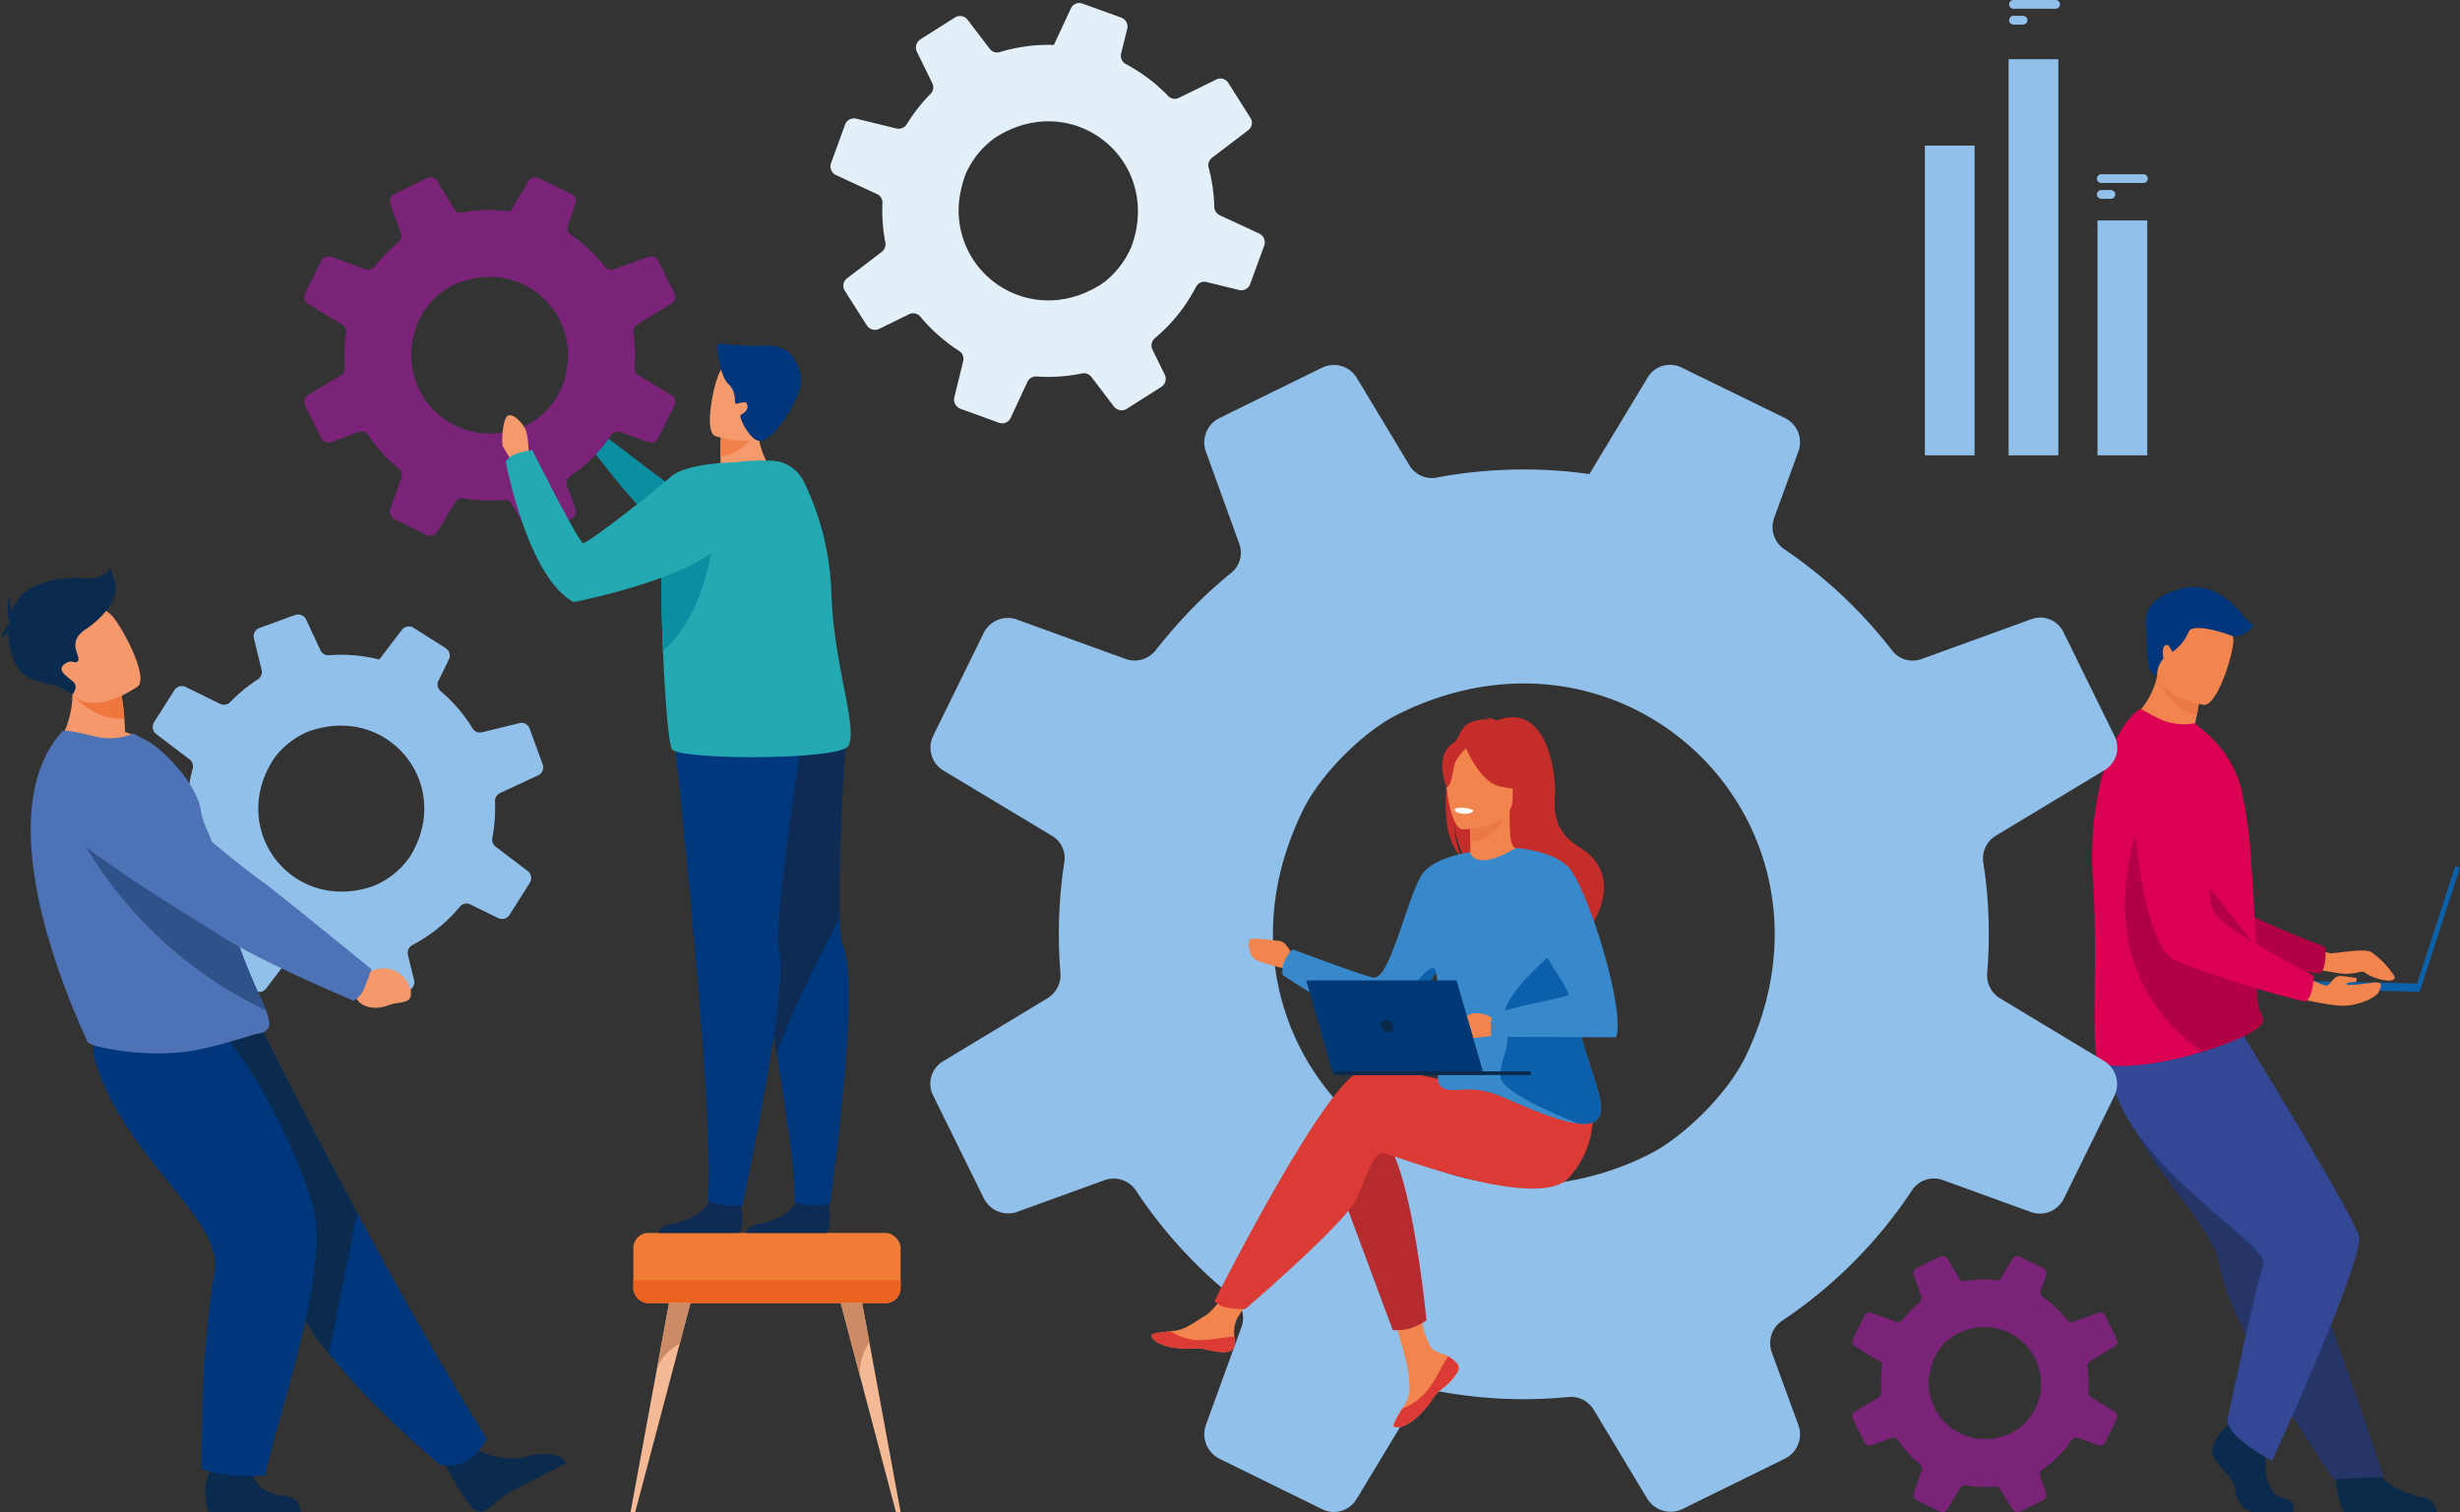 <svg xmlns="http://www.w3.org/2000/svg" width="393.907" height="242.195" viewBox="0 0 393.907 242.195">
  <rect x="0" y="0" width="393.907" height="242.195" fill="#333333" stroke="none"/>
  <g id="Grupo_55003" data-name="Grupo 55003" transform="translate(-205.046 520.665)">
    <g id="Grupo_54987" data-name="Grupo 54987">
      <g id="Grupo_54984" data-name="Grupo 54984">
        <path id="Trazado_103028" data-name="Trazado 103028" d="M263.674-368.094l1.644,1.335s4.5-1.612,5.512,3.731c0,0,.27,2.277-1.173,2.281s-.847-.249-2.89-.189-3.736-1.017-4.035-2.674l-.977-1.405Z" fill="#ef763d"/>
        <path id="Trazado_103029" data-name="Trazado 103029" d="M263.488-365.229a3.359,3.359,0,0,0,1.206-2.382s-15.186-12.433-16.726-13.446a187.311,187.311,0,0,1-17.461-16.649c-2.593-3-5.805-1.835-9.481-.781l-3.026.869c-3.654,1.048-4.6,6.159-1.606,8.643,8.444,6.994,22.492,14.862,25.121,16.515,6.525,4.1,19.3,8.983,19.3,8.983A8.1,8.1,0,0,0,263.488-365.229Z" fill="#002f59"/>
      </g>
      <path id="Trazado_103030" data-name="Trazado 103030" d="M280.819-288.842a11.447,11.447,0,0,0,9.332,1.3s4.553-1.037,5.552,1.234c0,0-6.983,3.547-8.75,4.517a21.134,21.134,0,0,0-3.7,2.778,1.832,1.832,0,0,1-2.652-.205c-.307-.378-.658-.827-1.044-1.349-1.076-1.46-3.585-6.173-3.585-6.173Z" fill="#0a2a4e"/>
      <path id="Trazado_103031" data-name="Trazado 103031" d="M282.982-290.245s-2.244,5.175-7.424,4.223c0,0-10.571-8.729-17.821-17.8a40.253,40.253,0,0,1-5.538-8.655c-4.809-11.132-17.786-27.735-26.037-36.15l20.643-7.468s6.613,13.3,15.41,29.639C268.556-314.681,276.029-301.332,282.982-290.245Z" fill="#00377c"/>
      <g id="Grupo_54985" data-name="Grupo 54985">
        <path id="Trazado_103032" data-name="Trazado 103032" d="M284.185-388.492a24.987,24.987,0,0,0,.12-3.8,1.422,1.422,0,0,1,.818-1.356l6.1-2.829a1.392,1.392,0,0,0,.722-1.738l-2.1-5.786a1.354,1.354,0,0,0-1.6-.852l-6.013,1.475a1.394,1.394,0,0,1-1.52-.63,24.76,24.76,0,0,0-5.106-5.955,1.4,1.4,0,0,1-.346-1.691l1.662-3.383a1.409,1.409,0,0,0-.51-1.811l-5.156-3.268a1.4,1.4,0,0,0-1.859.334l-3.618,4.754a24.814,24.814,0,0,0-3.43-.617,24.8,24.8,0,0,0-4.633-.069,1.377,1.377,0,0,1-1.36-.79l-2.281-4.917a1.426,1.426,0,0,0-1.781-.739l-5.682,2.067a1.444,1.444,0,0,0-.908,1.7l1.233,5.025a1.4,1.4,0,0,1-.594,1.508,24.754,24.754,0,0,0-4.418,3.639,1.418,1.418,0,0,1-1.647.286l-5.489-2.7a1.415,1.415,0,0,0-1.818.513l-3.254,5.134a1.419,1.419,0,0,0,.339,1.888l5.344,4.067a1.394,1.394,0,0,1,.5,1.47,24.809,24.809,0,0,0-.7,3.754q-.111,1.024-.137,2.036a1.452,1.452,0,0,1-.838,1.282l-5.855,2.718a1.381,1.381,0,0,0-.718,1.727l2.079,5.716a1.445,1.445,0,0,0,1.7.91l4.766-1.169a1.41,1.41,0,0,1,1.589.718,24.743,24.743,0,0,0,4.513,6.17,1.426,1.426,0,0,1,.278,1.639l-2.432,4.949a1.449,1.449,0,0,0,.525,1.863L245.789-362a1.4,1.4,0,0,0,1.862-.334l3.549-4.663a1.441,1.441,0,0,1,1.553-.506,24.775,24.775,0,0,0,4.28.849q1.187.129,2.358.143a1.408,1.408,0,0,1,1.26.816l2.315,4.989a1.441,1.441,0,0,0,1.8.747l5.691-2.07a1.418,1.418,0,0,0,.892-1.67l-.984-4.01a1.414,1.414,0,0,1,.716-1.59,24.759,24.759,0,0,0,7.592-6.14,1.4,1.4,0,0,1,1.7-.36l4.44,2.181a1.409,1.409,0,0,0,1.813-.51l3.252-5.131a1.428,1.428,0,0,0-.341-1.9l-5.127-3.9a1.411,1.411,0,0,1-.528-1.389Q284.071-387.454,284.185-388.492ZM264.9-378.778c-12.8,4.578-23.445-8.733-16.086-20.245a13.016,13.016,0,0,1,5.519-4.439c12.822-4.721,23.542,8.526,16.326,20.052A13.173,13.173,0,0,1,264.9-378.778Z" fill="#91c1ea"/>
      </g>
      <path id="Trazado_103033" data-name="Trazado 103033" d="M262.215-326.453l-4.478,22.634a40.253,40.253,0,0,1-5.538-8.655c-4.809-11.132-17.786-27.735-26.037-36.15l20.643-7.468S253.418-342.791,262.215-326.453Z" fill="#0a2a4e"/>
      <path id="Trazado_103034" data-name="Trazado 103034" d="M245.342-285.839s-.225,4.129,4.78,4.68c0,0,3.021.061,3.029,2.689H238.443a11.287,11.287,0,0,1-.525-3.331c-.079-1.743,1.69-6.3,1.69-6.3Z" fill="#0a2a4e"/>
      <path id="Trazado_103035" data-name="Trazado 103035" d="M240.034-356.092s9.2,10.105,15.035,28.311c3.176,9.9-5.822,34.809-7.576,43.462,0,0-6.036.512-10.163-1.083,0,0-.314-17.872,2.1-31.647,1.351-7.709-12.109-16.487-17.99-30.416-4-9.477.866-9.316,6.848-9.543Z" fill="#00377c"/>
      <path id="Trazado_103036" data-name="Trazado 103036" d="M229.418-401.176c-5.116,2.889-15.591.224-15.591.224s4.253-4.863,2.32-12.7l4.018,2.04,4.315,2.192a35.779,35.779,0,0,1,.473,3.867c.05.64.094,1.355.124,2.136A13.4,13.4,0,0,1,229.418-401.176Z" fill="#f5986b"/>
      <path id="Trazado_103037" data-name="Trazado 103037" d="M248.18-356.614c0,.9-1.036,1.329-1.256,1.373-2.064.377-7.826,2.619-13.017,3.133a41.623,41.623,0,0,1-12.887-.872c-.59-.119-1.976-.492-2.075-1.058-.123-.618-17.2-34.806-3.923-49.491.311-.345,2.931.276,5.327.844a9.828,9.828,0,0,0,6.055-.495L228.651-402c2.759,1.537,7.98,7,8.591,11.286.31,2.18,1.557,3.794,1.918,5.712q.2,1.063.41,2.077.408,1.988.84,3.784c.781,3.241,1.6,6.032,2.414,8.443.861,2.56,1.706,4.69,2.46,6.471.979,2.31,1.806,4.035,2.322,5.357A6.6,6.6,0,0,1,248.18-356.614Z" fill="#4d72b6"/>
      <path id="Trazado_103038" data-name="Trazado 103038" d="M247.606-358.867a67.083,67.083,0,0,1-32.448-33.158s19.582,7.223,24.412,9.1q.408,1.988.84,3.784c.781,3.241,1.6,6.032,2.414,8.443.861,2.56,1.706,4.69,2.46,6.471C246.263-361.914,247.09-360.189,247.606-358.867Z" fill="#2e5289"/>
      <g id="Grupo_54986" data-name="Grupo 54986">
        <path id="Trazado_103039" data-name="Trazado 103039" d="M261.707-365.447l2.083.764a4.454,4.454,0,0,1,6.767,1.847s.939,2.1-.547,2.55-.946.027-3.036.723-4.149.194-4.938-1.3L260.62-361.9Z" fill="#f5986b"/>
        <path id="Trazado_103040" data-name="Trazado 103040" d="M263.421-362.5c.77-2.009,1.122-2.919,1.122-2.919s-15.737-12.827-17.341-13.927c-1.092-.75-11.97-8.881-17.274-15.218a11.1,11.1,0,0,0-10.79-3.739l-3.3.693a4.913,4.913,0,0,0-2.191,8.538c8.715,7.471,23.414,16.136,26.155,17.939,6.8,4.474,21.852,10.744,21.852,10.744A3.872,3.872,0,0,0,263.421-362.5Z" fill="#4d72b6"/>
      </g>
      <path id="Trazado_103041" data-name="Trazado 103041" d="M224.953-405.548c-5.031.283-8.3-3.871-8.3-3.871a40.142,40.142,0,0,0,3.516-2.188l4.315,2.192A35.779,35.779,0,0,1,224.953-405.548Z" fill="#ef763d"/>
      <path id="Trazado_103042" data-name="Trazado 103042" d="M227.1-410.714s-7.624,5.472-10.958.671-6.563-7.326-1.836-11.022,6.954-2.529,8.457-1.2S228.994-412.26,227.1-410.714Z" fill="#f5986b"/>
      <path id="Trazado_103043" data-name="Trazado 103043" d="M223.565-426.6a12.261,12.261,0,0,0-.888-3.143s-.479,1.982-4.1,1.708-9.362.357-11.275,4.484a8.659,8.659,0,0,0-.327.809,9.575,9.575,0,0,1-.43-2.286,7.052,7.052,0,0,0,0,4h0c-.011.064-.019.129-.029.194a8.068,8.068,0,0,0-1.47,2.777,2.512,2.512,0,0,1,1.353-1.2c-.016,3.211,1.287,6.351,3.573,7.286,3.343,1.366,3.316.324,6.677,2.554,0,0,.9-1.119.287-1.871s-2.938-1.845-1.64-2.939,1.777.137,2.255-.614-1.913-2.939,1.162-4.989S223.838-424.752,223.565-426.6Z" fill="#0a2a4e"/>
    </g>
    <g id="Grupo_54989" data-name="Grupo 54989">
      <path id="Trazado_103044" data-name="Trazado 103044" d="M578.961-285.2s.411,6.624,1.692,6.719c.171.013,6.5.013,6.5.013h8.089a2.666,2.666,0,0,0-2.424-2.4c-2.362-.412-6.315-2.072-7.745-5.193C583.567-289.352,578.961-285.2,578.961-285.2Z" fill="#0b2949"/>
      <path id="Trazado_103045" data-name="Trazado 103045" d="M546.96-339.645a55.529,55.529,0,0,0,3.863,6.163c4.25,5.983,8.876,10.916,9.682,15.579a23.058,23.058,0,0,0,.747,2.985c.337,1.068.753,2.191,1.233,3.352a106.518,106.518,0,0,0,7.193,13.713c4.655,7.692,9.032,14.111,9.032,14.111l8.027-.382c-.321-.9-3.822-11.518-8.506-24.5-1.9-5.269-3.924-10.873-5.875-16.278q-.39-1.083-.777-2.153c-.6-1.654-1.184-3.282-1.757-4.867-4.4-12.188-7.9-21.892-7.9-21.892s-17.577-7.426-19.4-2.614C541.014-352.458,542.24-348.571,546.96-339.645Z" fill="#263568"/>
      <path id="Trazado_103046" data-name="Trazado 103046" d="M561.726-292.381s-2.94,2.725-2.367,4.661,3.227,3.226,3.586,5.593,1.792,3.657,3.083,3.657h6.154s.95-1.665-1.345-2.167-3.16-3.283-3.016-5.864a46.216,46.216,0,0,0-.216-6.024l-4.876-1.147Z" fill="#0a2a4e"/>
      <path id="Trazado_103047" data-name="Trazado 103047" d="M564.325-354.725s18.5,30,18.5,32.388c0,5.28-13.975,35.678-13.975,35.678s-7.418-3.919-7.121-6.67c0,0,4.451-21.339,5.745-24.769s-23.376-16.353-24.669-31.966Z" fill="#334794"/>
      <path id="Trazado_103048" data-name="Trazado 103048" d="M573.393-370.153s3.814,2.169,4.882,2.169,5.26-.81,6.428-.213a13.677,13.677,0,0,1,3.68,3.783c.714,1.411-2.873.788-4.567-.414a1.069,1.069,0,0,0-.847-.174,8.392,8.392,0,0,1-3.583.2,63.774,63.774,0,0,0-7.422-.925Z" fill="#f2844d"/>
      <path id="Trazado_103049" data-name="Trazado 103049" d="M544.372-399.694s3.954,28.1,10.5,30.621c3.231,1.242,17.509,4.058,21.732,4.341,0,0,1.035-.839.783-4.256,0,0-14.959-5.492-17.084-8.479-3.163-4.445,1.963-18.159-2.006-22.334S547.646-405.77,544.372-399.694Z" fill="#b30044"/>
      <path id="Trazado_103050" data-name="Trazado 103050" d="M559.831-401.465c-5.286,1.367-14.048-3.53-14.048-3.53a12.973,12.973,0,0,0,4.663-7.31c.064-.254.121-.513.173-.779l2.715-.576,4.037,3.617a34.763,34.763,0,0,1-.6,4.084c-.088.45-.188.933-.3,1.448A12.446,12.446,0,0,1,559.831-401.465Z" fill="#f2844d"/>
      <path id="Trazado_103051" data-name="Trazado 103051" d="M540.186-379.556c.757,10.183-.238,25.669.621,28.351.741,2.314,9.186.939,12.557.166,1.248-.286,2.759-.694,4.32-1.177,4.354-1.348,9.1-3.274,9.607-4.7a1.077,1.077,0,0,0,.047-.164,1.3,1.3,0,0,0-.009-.6,10.163,10.163,0,0,1-.9-3.32c-.086-2.014-.074-4.385-.149-6.936,0-.287-.008-.6-.039-.886l0-.1,0-.163c-.074-2.844-.222-5.834-.4-8.8-.109-1.862-.236-3.706-.382-5.473a73.233,73.233,0,0,0-1.569-11.182,17.949,17.949,0,0,0-5.769-8.9l-1.606-1.378a9.29,9.29,0,0,1-5.83-.777c-2.075-.985-2.792-1.691-3.153-1.425C542.739-403.334,539.293-392,540.186-379.556Z" fill="#dc0052"/>
      <path id="Trazado_103052" data-name="Trazado 103052" d="M557.684-352.216c4.354-1.348,9.1-3.274,9.607-4.7a1.077,1.077,0,0,0,.047-.164c0-.2-.005-.4-.009-.6a10.163,10.163,0,0,1-.9-3.32c-.086-2.014-.074-4.385-.149-6.936,0-.287-.008-.6-.039-.886l0-.1,0-.163-17.6-22.425S536.8-366.878,557.684-352.216Z" fill="#b30044"/>
      <path id="Trazado_103053" data-name="Trazado 103053" d="M557.371-410.043a34.763,34.763,0,0,1-.6,4.084,10.71,10.71,0,0,1-6.328-6.346c.064-.254.121-.513.173-.779l2.715-.576Z" fill="#e97946"/>
      <path id="Trazado_103054" data-name="Trazado 103054" d="M557.9-407.766s-8.6-1.435-7.621-6.776.523-9.121,6.054-8.431,6.221,2.922,6.329,4.784S560.163-407.531,557.9-407.766Z" fill="#f2844d"/>
      <g id="Grupo_54988" data-name="Grupo 54988">
        <rect id="Rectángulo_5338" data-name="Rectángulo 5338" width="0.797" height="20.874" transform="matrix(-0.951, -0.309, 0.309, -0.951, 592.499, -361.828)" fill="#0b60ab"/>
        <rect id="Rectángulo_5339" data-name="Rectángulo 5339" width="21.905" height="1.311" transform="matrix(-1, -0.021, 0.021, -1, 592.501, -361.828)" fill="#0b60ab"/>
      </g>
      <path id="Trazado_103055" data-name="Trazado 103055" d="M571.04-361.249s7.036,1.855,9.675,1.66,4.833-1.45,5.165-2.105,1.03-1.817-.767-1.6-4.249.6-4.325.252,1.465-.313,1.465-.313.465-.677-.121-.7-2.3-.489-2.932-.171-1.222,1.49-1.686,1.441-5.888-2.443-5.888-2.443Z" fill="#f2844d"/>
      <path id="Trazado_103056" data-name="Trazado 103056" d="M546.117-398.54s.832,28.368,7.062,31.592c3.074,1.59,16.955,5.963,21.121,6.71,0,0,1.121-.721,1.248-4.144,0,0-14.263-7.108-16.046-10.31-2.654-4.767,3.953-17.832.469-22.419S550.041-404.218,546.117-398.54Z" fill="#dc0052"/>
      <path id="Trazado_103057" data-name="Trazado 103057" d="M550.446-412.3a4.071,4.071,0,0,1,1.032-2.882s-.394-1.837.333-2.14.878,1.242,1.211,1a7.425,7.425,0,0,0,2.453-3.088c.636-1.7,6.456.358,7.134.663s2.859-.815,3.283-1.723a12.738,12.738,0,0,1-1.757-1.7c-.545-.727-4.36-5.632-9.689-4.239s-6.057,3.936-5.754,6.116S548.264-413.037,550.446-412.3Z" fill="#00377c"/>
    </g>
    <g id="Grupo_54990" data-name="Grupo 54990">
      <path id="Trazado_103058" data-name="Trazado 103058" d="M541.935-350.748l-16.656-10.036a4.311,4.311,0,0,1-2.037-4.01q.255-3.087.255-6.238a72.369,72.369,0,0,0-.87-11.436,4.251,4.251,0,0,1,2.016-4.35l17.4-10.5a4.174,4.174,0,0,0,1.591-5.452l-8.19-16.677a4.128,4.128,0,0,0-5.092-2.058l-17.589,6.386a4.145,4.145,0,0,1-4.774-1.4,75.121,75.121,0,0,0-17.271-16.21,4.28,4.28,0,0,1-1.592-4.965l3.9-10.694a4.322,4.322,0,0,0-2.122-5.3l-16.571-8.1a3.783,3.783,0,0,0-1.04-.361,4.147,4.147,0,0,0-4.413,1.952l-7.511,12.434-1.824,3.034a74.335,74.335,0,0,0-10.482-.743,75.487,75.487,0,0,0-13.961,1.294,4.144,4.144,0,0,1-4.35-1.93l-8.444-14.025a4.3,4.3,0,0,0-5.58-1.634l-12.752,6.259-3.649,1.8a4.35,4.35,0,0,0-2.185,5.389l5.325,14.7a4.14,4.14,0,0,1-1.273,4.71,74.539,74.539,0,0,0-11.224,11.33,12.95,12.95,0,0,0-.849,1.04,2.287,2.287,0,0,1-.3.339,4.24,4.24,0,0,1-4.583,1.061l-17.377-6.3a3.158,3.158,0,0,0-.594-.169,4.313,4.313,0,0,0-4.689,2.291l-8.105,16.507a4.29,4.29,0,0,0,1.634,5.559L373.49-386.8a4.147,4.147,0,0,1,1.973,4.264,75.8,75.8,0,0,0-.87,11.5q0,3.119.255,6.174a4.37,4.37,0,0,1-2.1,4.1l-16.719,10.1a4.172,4.172,0,0,0-1.592,5.41l8.127,16.486a4.36,4.36,0,0,0,5.41,2.186l13.919-5.05A4.282,4.282,0,0,1,386.92-330a74.953,74.953,0,0,0,15.553,17.08,4.256,4.256,0,0,1,1.358,4.816l-5.686,15.658a4.4,4.4,0,0,0,2.185,5.432l16.444,8.084a4.207,4.207,0,0,0,5.473-1.613l.446-.721,8.72-14.449a4.3,4.3,0,0,1,4.477-2.016h.021a74.523,74.523,0,0,0,13.155,1.167c2.4,0,4.753-.127,7.108-.339a4.22,4.22,0,0,1,4.053,2.015l8.571,14.237a4.366,4.366,0,0,0,5.665,1.676l16.423-8.083a4.71,4.71,0,0,0,1.209-.892,4.349,4.349,0,0,0,.934-4.413l-4.286-11.733a4.345,4.345,0,0,1,.742-4.2,4.63,4.63,0,0,1,.892-.806,74.665,74.665,0,0,0,20.835-20.921,4.2,4.2,0,0,1,4.244-1.824,4.227,4.227,0,0,1,.7.191l14.068,5.113a4.274,4.274,0,0,0,5.283-2.122l.191-.382,7.914-16.082A4.352,4.352,0,0,0,541.935-350.748ZM410.45-382.468a49.984,49.984,0,0,1,3.353-8.678c2.758-5.538,9.569-12.391,15.128-15.128.594-.3,1.188-.573,1.782-.849,36.367-16.337,71.439,19.372,53.807,55.76-2.312,4.752-7.426,10.332-12.412,13.791a26.492,26.492,0,0,1-3.394,1.994,46.179,46.179,0,0,1-15.044,4.456C425.621-328,402.536-353.782,410.45-382.468Z" fill="#91c1ea"/>
    </g>
    <g id="Grupo_54991" data-name="Grupo 54991">
      <path id="Trazado_103059" data-name="Trazado 103059" d="M543.595-294.6l-3.717-2.24a.962.962,0,0,1-.455-.895q.057-.689.057-1.392a16.094,16.094,0,0,0-.194-2.552.947.947,0,0,1,.45-.971l3.883-2.344a.932.932,0,0,0,.355-1.217l-1.828-3.722a.92.92,0,0,0-1.137-.459l-3.925,1.425a.923.923,0,0,1-1.065-.313,16.783,16.783,0,0,0-3.855-3.617.955.955,0,0,1-.355-1.108l.871-2.387a.965.965,0,0,0-.473-1.184l-3.7-1.809a.82.82,0,0,0-.232-.08.926.926,0,0,0-.985.435l-1.676,2.775-.407.678a16.574,16.574,0,0,0-2.339-.166,16.782,16.782,0,0,0-3.116.289.925.925,0,0,1-.971-.431l-1.885-3.13a.958.958,0,0,0-1.245-.365l-2.846,1.4-.814.4a.97.97,0,0,0-.488,1.2l1.188,3.282a.923.923,0,0,1-.284,1.051,16.681,16.681,0,0,0-2.505,2.529,2.772,2.772,0,0,0-.189.232.53.53,0,0,1-.066.075.945.945,0,0,1-1.023.237l-3.878-1.406a.736.736,0,0,0-.133-.038.962.962,0,0,0-1.046.511l-1.809,3.684a.957.957,0,0,0,.364,1.241L506-302.641a.925.925,0,0,1,.441.952,16.89,16.89,0,0,0-.194,2.566c0,.464.018.923.057,1.378a.978.978,0,0,1-.469.914l-3.732,2.254a.931.931,0,0,0-.355,1.207l1.814,3.68a.972.972,0,0,0,1.207.487l3.107-1.127a.956.956,0,0,1,1.122.365,16.745,16.745,0,0,0,3.471,3.812.95.95,0,0,1,.3,1.075l-1.269,3.494a.983.983,0,0,0,.488,1.213l3.67,1.8a.938.938,0,0,0,1.221-.36l.1-.161,1.946-3.225a.961.961,0,0,1,1-.45h.005a16.588,16.588,0,0,0,2.936.261c.535,0,1.06-.029,1.586-.076a.94.94,0,0,1,.9.45l1.913,3.177a.975.975,0,0,0,1.265.374l3.665-1.8a1.05,1.05,0,0,0,.27-.2.968.968,0,0,0,.208-.984l-.956-2.619a.969.969,0,0,1,.165-.938,1.109,1.109,0,0,1,.2-.18,16.645,16.645,0,0,0,4.65-4.669.941.941,0,0,1,.948-.407,1.042,1.042,0,0,1,.156.043l3.139,1.141a.953.953,0,0,0,1.179-.474l.043-.085,1.766-3.589A.971.971,0,0,0,543.595-294.6Zm-29.345-7.079a11.144,11.144,0,0,1,.749-1.937,8.749,8.749,0,0,1,3.376-3.376c.133-.067.265-.128.4-.19a9.077,9.077,0,0,1,12.008,12.445,9.078,9.078,0,0,1-2.77,3.077,5.882,5.882,0,0,1-.757.446,10.307,10.307,0,0,1-3.358.994A8.99,8.99,0,0,1,514.25-301.675Z" fill="#7a2379"/>
    </g>
    <g id="Grupo_54992" data-name="Grupo 54992">
      <path id="Trazado_103060" data-name="Trazado 103060" d="M406.664-483.265l-6.3-2.922a1.54,1.54,0,0,1-.878-1.345q-.029-1.105-.149-2.224a25.8,25.8,0,0,0-.749-4.026,1.516,1.516,0,0,1,.548-1.621l5.772-4.4a1.489,1.489,0,0,0,.354-2l-3.549-5.605a1.472,1.472,0,0,0-1.886-.534l-6,2.943a1.479,1.479,0,0,1-1.748-.313,26.806,26.806,0,0,0-6.755-5.089,1.53,1.53,0,0,1-.756-1.7l.975-3.946a1.543,1.543,0,0,0-.958-1.8l-6.193-2.24a1.373,1.373,0,0,0-.383-.088,1.482,1.482,0,0,0-1.492.863l-2.187,4.7-.531,1.148a26.545,26.545,0,0,0-3.749.139,26.977,26.977,0,0,0-4.906,1,1.48,1.48,0,0,1-1.618-.518l-3.537-4.653a1.534,1.534,0,0,0-2.044-.365l-4.285,2.712-1.226.781a1.553,1.553,0,0,0-.569,2l2.457,5.014a1.478,1.478,0,0,1-.271,1.721,26.614,26.614,0,0,0-3.548,4.454,4.581,4.581,0,0,0-.261.4.824.824,0,0,1-.093.132,1.514,1.514,0,0,1-1.586.553l-6.41-1.568a1.048,1.048,0,0,0-.218-.037,1.539,1.539,0,0,0-1.576.994l-2.242,6.171a1.533,1.533,0,0,0,.794,1.91l6.571,3.044a1.48,1.48,0,0,1,.864,1.438,27.161,27.161,0,0,0,.134,4.116q.12,1.107.328,2.181a1.561,1.561,0,0,1-.588,1.535l-5.546,4.228a1.49,1.49,0,0,0-.357,1.982l3.52,5.539a1.556,1.556,0,0,0,2,.567l4.746-2.328a1.529,1.529,0,0,1,1.848.387,26.761,26.761,0,0,0,6.178,5.464,1.52,1.52,0,0,1,.667,1.657l-1.416,5.777a1.573,1.573,0,0,0,.985,1.844L365-452.955a1.5,1.5,0,0,0,1.881-.783l.13-.274,2.539-5.464a1.537,1.537,0,0,1,1.512-.888h.008a26.524,26.524,0,0,0,4.714-.092c.851-.092,1.682-.228,2.51-.394a1.506,1.506,0,0,1,1.516.56l3.59,4.723a1.559,1.559,0,0,0,2.076.377l5.518-3.5a1.68,1.68,0,0,0,.4-.363,1.553,1.553,0,0,0,.162-1.6l-1.973-4a1.548,1.548,0,0,1,.1-1.52,1.589,1.589,0,0,1,.285-.32,26.658,26.658,0,0,0,6.59-8.228,1.5,1.5,0,0,1,1.437-.811,1.538,1.538,0,0,1,.255.041l5.19,1.274a1.526,1.526,0,0,0,1.794-.957l.053-.143,2.19-6.013A1.553,1.553,0,0,0,406.664-483.265Zm-47.892-6.2a17.846,17.846,0,0,1,.856-3.209,14.015,14.015,0,0,1,4.788-5.952c.2-.128.4-.249.6-.37,12.279-7.2,26.1,4.127,21.245,17.722a14.541,14.541,0,0,1-3.876,5.373,9.436,9.436,0,0,1-1.128.838,16.49,16.49,0,0,1-5.168,2.161A14.382,14.382,0,0,1,358.772-489.465Z" fill="#e3f0f9"/>
    </g>
    <g id="Grupo_54996" data-name="Grupo 54996">
      <g id="Grupo_54993" data-name="Grupo 54993">
        <path id="Trazado_103061" data-name="Trazado 103061" d="M438.3-302.35a1.221,1.221,0,0,1,.217,1.3l0,.006a8.109,8.109,0,0,1-2.561,2.809c-.154.124-.291.237-.41.342-.032.028-.063.055-.093.083l-.071.064c-1.125,1.038-.7,1.275-2.724,3.38-2.3,2.4-3.892,2.442-4.344,2.224-.382-.187.394-1.459,1.254-2.889.042-.069.083-.138.126-.208.114-.19.228-.383.342-.574,1.008-1.721.749-2.529.51-5.09-.194-2.081-3.238-11.627-3.238-11.627l4.418-.761s1.331,7.6,2.8,8.772c.784.624,1.662.632,2.415,1.094.053.032.106.065.157.1A5.818,5.818,0,0,1,438.3-302.35Z" fill="#f2844d"/>
        <path id="Trazado_103062" data-name="Trazado 103062" d="M438.3-302.35a1.221,1.221,0,0,1,.217,1.3l0,.006a9.383,9.383,0,0,1-2.565,2.8q-.228.189-.406.351c-.032.028-.063.055-.093.083l-.071.064c-1.125,1.038-.7,1.275-2.724,3.38-2.3,2.4-3.892,2.442-4.344,2.224-.382-.187.394-1.459,1.254-2.889a9.817,9.817,0,0,0,4.11-3.028c1.388-1.771,2.314-4.047,3.259-5.366.053.032.106.065.157.1A5.818,5.818,0,0,1,438.3-302.35Z" fill="#db3b34"/>
        <path id="Trazado_103063" data-name="Trazado 103063" d="M402.677-305.109c-.273,1.363-2.217,1.136-4.389.605s-1.656.1-4.746-.242-4.028-1.495-4.122-1.954c-.084-.408,1.443-.552,3.081-.74l.62-.075c1.85-.232,3.2-1.425,4.884-2.4,1.591-.929,3.966-4.711,3.966-4.711l4.239.336s-2.224,3.378-3.085,4.847a5.123,5.123,0,0,0-.416,2.889A5.463,5.463,0,0,1,402.677-305.109Z" fill="#f2844d"/>
        <path id="Trazado_103064" data-name="Trazado 103064" d="M398.288-304.5c-2.172-.531-1.656.1-4.746-.242s-4.028-1.495-4.122-1.954c-.084-.408,1.443-.552,3.081-.74l.015.031a8.72,8.72,0,0,0,4.427,1.376c2.1.051,4.318-.55,5.766-.526a5.463,5.463,0,0,1-.032,1.45C402.4-303.746,400.46-303.973,398.288-304.5Z" fill="#db3b34"/>
        <path id="Trazado_103065" data-name="Trazado 103065" d="M412.108-367.369s-1.009-2.475-2.12-2.576-4.646-.656-4.9-.151a3.493,3.493,0,0,0,.757,2.979c.757.657,5.453,1.717,5.453,1.717Z" fill="#f2844d"/>
        <path id="Trazado_103066" data-name="Trazado 103066" d="M418.921-332.214l9.136,24.585a8.374,8.374,0,0,0,2.749-.251,11.852,11.852,0,0,0,2.657-1.294s-2.266-23.607-6.421-28.517S418.921-332.214,418.921-332.214Z" fill="#b62b2d"/>
        <path id="Trazado_103067" data-name="Trazado 103067" d="M455.055-342.161s-26.25-8.876-32.1-6.987-23.433,36.861-23.433,36.861a3.4,3.4,0,0,0,1.48.934,13.988,13.988,0,0,0,3.445.353s15.864-13.6,17.753-17.563,2.644-7.743,4.532-7.366,24.362,9.254,29.461,3.967a14.722,14.722,0,0,0,3.766-12.159Z" fill="#db3b34"/>
        <path id="Trazado_103068" data-name="Trazado 103068" d="M439.014-383.453A14.913,14.913,0,0,1,437.9-388.6a15.775,15.775,0,0,0,1.837,5.685c5.459,3.584,15.923,15.552,15.716,17.82,0,0,3.686-6.251,3.749-6.288,0,0,6.8-8.646-1.259-13.6-4.1-2.517-4.074-5.747-3.9-8.553s-1.117-14.887-9.321-11.725a5.356,5.356,0,0,0-1.906-.5,1.609,1.609,0,0,1,.726.345,6.365,6.365,0,0,0-3.445.659C437.082-403.042,434.391-387.708,439.014-383.453Z" fill="#c52d2a"/>
        <path id="Trazado_103069" data-name="Trazado 103069" d="M440.056-382.733c-.027.012,2.636,1.395,4.639.847,1.885-.514,3.116-2.957,3.09-2.963-.8-.158-1.028-1.255-1.011-5.967l-.361.071-6.066,1.2s.138,1.909.142,3.707C440.493-384.327,440.4-382.895,440.056-382.733Z" fill="#f2844d"/>
        <path id="Trazado_103070" data-name="Trazado 103070" d="M440.347-389.544s.138,1.909.142,3.707c3.395-.1,5.189-3.192,5.924-4.908Z" fill="#e97946"/>
        <path id="Trazado_103071" data-name="Trazado 103071" d="M447.039-391.406a17.828,17.828,0,0,0,2.206-5.214c.3-1.715-.569-8.075-6.96-7.16a8.7,8.7,0,0,0-3.6,1.362c-1.388.937-3.39,2.961-1.151,8.51l.581,1.875Z" fill="#c52d2a"/>
        <path id="Trazado_103072" data-name="Trazado 103072" d="M439.214-387.841s8.031.132,8.036-4.87,1.046-8.355-4.082-8.651-6.125,1.612-6.533,3.281S437.125-388.005,439.214-387.841Z" fill="#f2844d"/>
        <path id="Trazado_103073" data-name="Trazado 103073" d="M439.511-401.485s2.2,5.869,5.573,6.737,4.838-.036,4.838-.036a9.56,9.56,0,0,1-3.125-5.646S441.17-404.278,439.511-401.485Z" fill="#c52d2a"/>
        <path id="Trazado_103074" data-name="Trazado 103074" d="M440.056-401.008a7.1,7.1,0,0,0-2.043,2.584c-.4,1.274-.58,3.9-1.344,3.807,0,0-1.657-3.989.2-6.246C438.848-403.255,440.056-401.008,440.056-401.008Z" fill="#c52d2a"/>
        <path id="Trazado_103075" data-name="Trazado 103075" d="M457.939-361.128c.792-3.321-1.9-9.766-4.715-15.1-2.552-4.837-5.2-8.76-5.439-8.619-6.731,3.995-7.339.674-7.339.674s-6.114.812-7.846,3.792c-2.4,4.121-5,16.488-7.565,16.3-1.175-.084-13.011-4.532-13.011-4.532s-1.972,1.847-1.594,4.113a123.7,123.7,0,0,0,10.786,6.41c2.614,1.321,4.975,2.245,6.086,1.983,2.251-.53,5.768-5.749,7.668-8.821l.013-.021c2.425,13.728-.873,16.854.8,18.3,1.763,1.528,4.281-.728,9.821,1.673,3.634,1.576,8.677,3.855,12.071,4.252,1.78.209,3.109-.1,3.542-1.3C462.472-345.516,456.429-354.8,457.939-361.128Z" fill="#3889cb"/>
        <path id="Trazado_103076" data-name="Trazado 103076" d="M441-390.874s-.15.636-1.731.538c0,0-1.327-.082-1.287-.781A4.272,4.272,0,0,1,441-390.874Z" fill="#fff"/>
        <path id="Trazado_103077" data-name="Trazado 103077" d="M461.213-342.022c-.433,1.2-1.762,1.512-3.542,1.3-2.349-1.024-12.5-4.956-12.385-7.62.168-3.945,1.951-4.071.692-8.94-1.011-3.909,8.367-11.178,9.863-12.758,2.813,5.336,2.89,5.588,2.1,8.909C456.429-354.8,462.472-345.516,461.213-342.022Z" fill="#0b60ab"/>
        <path id="Trazado_103078" data-name="Trazado 103078" d="M434.97-364.925c-1.9,3.072-5.417,8.291-7.668,8.821-1.111.262-3.472-.662-6.086-1.983a15.826,15.826,0,0,0,5.561.3c1.952-.189,2.518-2.581,5.6-6.17C434.381-366.279,434.872-365.693,434.97-364.925Z" fill="#0b60ab"/>
        <path id="Trazado_103079" data-name="Trazado 103079" d="M444.373-357.373a4.84,4.84,0,0,0-3.3-1.007c-1.606.315-2.393,1.416-2.33,1.92a2.865,2.865,0,0,0,2.141,2.046,23.157,23.157,0,0,0,4.721-.756Z" fill="#f2844d"/>
        <path id="Trazado_103080" data-name="Trazado 103080" d="M447.785-384.849s6.546.4,8.811,3.564c3.19,4.448,8.73,22.611,7.219,26.766L443.9-354.6s-.483-2.256.188-3.347,11.584-2.854,12.088-3.358-6.3-9.82-6.3-11.331S447.785-384.849,447.785-384.849Z" fill="#3889cb"/>
      </g>
      <g id="Grupo_54995" data-name="Grupo 54995">
        <g id="Grupo_54994" data-name="Grupo 54994">
          <path id="Trazado_103081" data-name="Trazado 103081" d="M438.281-363.638H414.208l4.347,15.157h24.109Z" fill="#003875"/>
          <rect id="Rectángulo_5340" data-name="Rectángulo 5340" width="31.519" height="0.591" transform="translate(418.637 -349.072)" fill="#0b2949"/>
        </g>
        <path id="Trazado_103082" data-name="Trazado 103082" d="M428.14-356.306a1.384,1.384,0,0,0-1.242-.964.7.7,0,0,0-.688.964,1.383,1.383,0,0,0,1.242.965A.7.7,0,0,0,428.14-356.306Z" fill="#0b2949"/>
      </g>
    </g>
    <g id="Grupo_55001" data-name="Grupo 55001">
      <g id="Grupo_54999" data-name="Grupo 54999">
        <rect id="Rectángulo_5341" data-name="Rectángulo 5341" width="42.798" height="11.246" rx="2.411" transform="translate(306.459 -323.189)" fill="#f17c36"/>
        <path id="Trazado_103083" data-name="Trazado 103083" d="M349.257-315.524v1.17a2.418,2.418,0,0,1-2.411,2.411H308.87a2.418,2.418,0,0,1-2.411-2.411v-1.266h42.107A2.54,2.54,0,0,1,349.257-315.524Z" fill="#eb631e"/>
        <g id="Grupo_54997" data-name="Grupo 54997">
          <path id="Trazado_103084" data-name="Trazado 103084" d="M315.6-311.943l-1.712,6.484,0,0L306.76-278.47h-.749l4.119-22.39c0-.022.01-.044.014-.068L312.181-312Z" fill="#f3ba95"/>
        </g>
        <path id="Trazado_103085" data-name="Trazado 103085" d="M315.6-311.943l-1.712,6.484,0,0c-.1.048-3.215,1.66-3.743,4.529L312.181-312Z" fill="#cc8b65"/>
        <g id="Grupo_54998" data-name="Grupo 54998">
          <path id="Trazado_103086" data-name="Trazado 103086" d="M349.257-278.47h-.749L342.7-300.454v0l-1.32-5,0,0-1.712-6.484,3.42-.058,1.165,6.331.872,4.742c0,.024.01.046.014.068Z" fill="#f3ba95"/>
        </g>
        <path id="Trazado_103087" data-name="Trazado 103087" d="M337.681-303.452s-.008,0-.012-.008C337.653-303.488,337.657-303.482,337.681-303.452Z" fill="#f3ba95"/>
        <path id="Trazado_103088" data-name="Trazado 103088" d="M344.252-305.67a9.435,9.435,0,0,0-1.551,5.212l-1.32-5,0,0-1.712-6.484,3.42-.058Z" fill="#cc8b65"/>
      </g>
      <g id="man">
        <path id="Trazado_103089" data-name="Trazado 103089" d="M301.248-449.658c.883-.92,1.482-.575,1.482-.575s10.422,8,11.417,8.584,14.55.975,14.55.975,5.429-.061,6.746,2.726a5.543,5.543,0,0,1-.844,6.04,5.612,5.612,0,0,1-6.017,1.94c-4.969-1.45-14.853-4.41-16.7-5.541-4.116-2.518-11.549-12.571-11.549-12.571A4.007,4.007,0,0,1,301.248-449.658Z" fill="#098fa0"/>
        <g id="Grupo_55000" data-name="Grupo 55000">
          <path id="Trazado_103090" data-name="Trazado 103090" d="M312.482-457.434l-5.2-3.135a1.345,1.345,0,0,1-.636-1.253q.08-.965.08-1.949a22.677,22.677,0,0,0-.272-3.573,1.33,1.33,0,0,1,.629-1.359l5.436-3.281a1.3,1.3,0,0,0,.5-1.7l-2.558-5.21a1.29,1.29,0,0,0-1.591-.643l-5.5,1.995a1.293,1.293,0,0,1-1.491-.437,23.5,23.5,0,0,0-5.4-5.065,1.337,1.337,0,0,1-.5-1.551l1.22-3.341a1.349,1.349,0,0,0-.663-1.657l-5.177-2.533a1.151,1.151,0,0,0-.325-.112,1.3,1.3,0,0,0-1.378.609l-2.347,3.885-.57.948a23.3,23.3,0,0,0-3.275-.232,23.59,23.59,0,0,0-4.362.4,1.294,1.294,0,0,1-1.359-.6l-2.638-4.382a1.342,1.342,0,0,0-1.743-.51l-3.985,1.955-1.14.564a1.361,1.361,0,0,0-.683,1.684l1.664,4.594a1.292,1.292,0,0,1-.4,1.471,23.29,23.29,0,0,0-3.507,3.54,3.842,3.842,0,0,0-.265.325.729.729,0,0,1-.093.106,1.325,1.325,0,0,1-1.432.331l-5.429-1.968a.928.928,0,0,0-.186-.053,1.346,1.346,0,0,0-1.465.716l-2.532,5.157a1.341,1.341,0,0,0,.511,1.737l5.428,3.268a1.3,1.3,0,0,1,.617,1.332,23.687,23.687,0,0,0-.272,3.593q0,.975.08,1.929a1.367,1.367,0,0,1-.656,1.28l-5.224,3.155a1.3,1.3,0,0,0-.5,1.69l2.539,5.151a1.363,1.363,0,0,0,1.69.683l4.349-1.578a1.338,1.338,0,0,1,1.571.511,23.389,23.389,0,0,0,4.859,5.336,1.329,1.329,0,0,1,.424,1.505l-1.777,4.892a1.377,1.377,0,0,0,.683,1.7l5.138,2.526a1.316,1.316,0,0,0,1.71-.5l.139-.226,2.725-4.514a1.343,1.343,0,0,1,1.4-.63h.007a23.26,23.26,0,0,0,4.11.365c.749,0,1.485-.04,2.221-.106a1.318,1.318,0,0,1,1.266.63l2.678,4.448a1.364,1.364,0,0,0,1.77.523l5.131-2.525a1.472,1.472,0,0,0,.378-.279,1.357,1.357,0,0,0,.291-1.379l-1.339-3.665a1.358,1.358,0,0,1,.232-1.313,1.466,1.466,0,0,1,.279-.252,23.322,23.322,0,0,0,6.509-6.536,1.314,1.314,0,0,1,1.326-.57,1.277,1.277,0,0,1,.219.06l4.395,1.6a1.336,1.336,0,0,0,1.651-.663l.059-.119,2.473-5.025A1.36,1.36,0,0,0,312.482-457.434Zm-41.08-9.91a15.662,15.662,0,0,1,1.047-2.711,12.284,12.284,0,0,1,4.727-4.727c.186-.092.371-.179.557-.265,11.362-5.1,22.32,6.053,16.811,17.421a12.708,12.708,0,0,1-3.878,4.309,8.33,8.33,0,0,1-1.06.623,14.415,14.415,0,0,1-4.7,1.392A12.585,12.585,0,0,1,271.4-467.344Z" fill="#7a2379"/>
        </g>
        <path id="Trazado_103091" data-name="Trazado 103091" d="M289.73-447.037s.015-3.848-.592-4.967-2-2.519-2.794-2.071-1.036,4.2-.793,4.869a29.761,29.761,0,0,0,2.045,3.191Z" fill="#f59a6c"/>
        <path id="Trazado_103092" data-name="Trazado 103092" d="M337.439-323.189c.857-.734.343-4.848.343-4.848s-4.417-3.534-5.025-.828-4.2,3.921-6.24,4.252a2.21,2.21,0,0,0-1.967,1.424Z" fill="#0e2b53"/>
        <path id="Trazado_103093" data-name="Trazado 103093" d="M337.932-327.845c-4.09.634-5.585-.339-5.585-.339.053-4.029-1.189-13.112-2.892-23.541-2.245-13.751-5.29-29.842-7.214-39.762-1.107-5.706-1.844-9.369-1.844-9.369l3.343-.066,16.671-.33s-1.248,18.451-.907,27.563a17.051,17.051,0,0,0,.557,4.553C342.9-362.232,337.932-327.845,337.932-327.845Z" fill="#00387e"/>
        <path id="Trazado_103094" data-name="Trazado 103094" d="M339.5-373.689c-2.264,4.238-7.937,15.153-10.049,21.964-2.245-13.751-5.29-29.842-7.214-39.762a28.637,28.637,0,0,1,1.5-9.435l16.671-.33S339.163-382.8,339.5-373.689Z" fill="#0e2b53"/>
        <path id="Trazado_103095" data-name="Trazado 103095" d="M323.4-323.189c.858-.734.344-4.848.344-4.848s-4.418-3.534-5.025-.828-4.2,3.921-6.24,4.252a2.209,2.209,0,0,0-1.967,1.424Z" fill="#0e2b53"/>
        <path id="Trazado_103096" data-name="Trazado 103096" d="M313.15-401.258s6.549,60.6,5.252,72.817c0,0,1.4,1.1,5.53.845,0,0,7.481-34.909,5.9-40.559-1.1-3.928,3.286-31.666,3.286-31.666Z" fill="#00387e"/>
        <path id="Trazado_103097" data-name="Trazado 103097" d="M329.273-444.591s-8.327,4.159-12.459,2.262a12.639,12.639,0,0,1,3.679-3.179c-.042-.741-.065-1.41-.077-2-.037-1.971.062-3.08.062-3.08l3.591-2.612,2.437-1.773a15.711,15.711,0,0,0-.1,3.041A12.02,12.02,0,0,0,329.273-444.591Z" fill="#f59a6c"/>
        <path id="Trazado_103098" data-name="Trazado 103098" d="M326.407-451.933s-1.943,3.871-5.991,4.424c-.037-1.971.062-3.08.062-3.08l3.591-2.612A8.075,8.075,0,0,1,326.407-451.933Z" fill="#f1804a"/>
        <path id="Trazado_103099" data-name="Trazado 103099" d="M319.549-450.84s7.454,2.655,9.036-2.013,3.609-7.468-1.084-9.36-6.225-.426-7.132,1S317.65-451.65,319.549-450.84Z" fill="#f59a6c"/>
        <path id="Trazado_103100" data-name="Trazado 103100" d="M340.938-401.258c-1.167,2.431-27,2.324-28.276.61-.52-.7-1.114-7.67-1.455-15.778-.188-4.491-.3-9.331-.278-13.644.039-7.037.433-12.669,1.425-13.1,5.536-2.4,8.959-3.929,16.191-3.709a6,6,0,0,1,5.221,3.365,43.651,43.651,0,0,1,4.391,17.493C338.449-414.425,342.408-404.321,340.938-401.258Z" fill="#22a9b2"/>
        <path id="Trazado_103101" data-name="Trazado 103101" d="M319.287-434.845s-.841,12.126-8.08,18.419c-.188-4.491-.3-9.331-.278-13.644C313.092-432.962,315.946-435.044,319.287-434.845Z" fill="#098fa0"/>
        <path id="Trazado_103102" data-name="Trazado 103102" d="M322.848-446.621s-7.945.049-10.438,2.365c-1.787,1.66-13.267,10.708-14,10.587s-8.121-14.877-8.121-14.877-3.644.308-4.252,1.886c0,0,3.437,18.423,10.853,22.428,0,0,18.747-3.556,24.308-9.756C324.066-437.182,322.848-446.621,322.848-446.621Z" fill="#22a9b2"/>
        <path id="Trazado_103103" data-name="Trazado 103103" d="M319.879-464.852s.441,4.453,1.778,5.669.985,2.888,1.131,3.131,1.53-.472,1.774-.062c.56.942-.316,1.629-.869,1.857s1.412,4.05,2.855,4.191c2.495.243,6.348-6.655,6.674-8.677.425-2.644-1.072-6.768-5.365-6.565C321.11-464.989,319.743-466.452,319.879-464.852Z" fill="#00377c"/>
      </g>
    </g>
    <g id="Grupo_55002" data-name="Grupo 55002">
      <rect id="Rectángulo_5342" data-name="Rectángulo 5342" width="7.964" height="49.612" transform="translate(513.265 -497.349)" fill="#91c1ea"/>
      <rect id="Rectángulo_5343" data-name="Rectángulo 5343" width="7.964" height="63.441" transform="translate(526.672 -511.178)" fill="#91c1ea"/>
      <rect id="Rectángulo_5344" data-name="Rectángulo 5344" width="7.964" height="37.614" transform="translate(540.909 -485.351)" fill="#91c1ea"/>
      <path id="Trazado_103104" data-name="Trazado 103104" d="M534.2-520.665h-6.745a.7.7,0,0,0-.7.7.7.7,0,0,0,.7.7H534.2a.7.7,0,0,0,.7-.7A.7.7,0,0,0,534.2-520.665Z" fill="#91c1ea"/>
      <path id="Trazado_103105" data-name="Trazado 103105" d="M528.988-516.731a.7.7,0,0,0,.7-.7.7.7,0,0,0-.7-.7h-1.536a.7.7,0,0,0-.7.7.7.7,0,0,0,.7.7Z" fill="#91c1ea"/>
      <path id="Trazado_103106" data-name="Trazado 103106" d="M548.263-492.756h-6.744a.7.7,0,0,0-.7.7h0a.7.7,0,0,0,.7.7h6.744a.7.7,0,0,0,.7-.7h0A.7.7,0,0,0,548.263-492.756Z" fill="#91c1ea"/>
      <path id="Trazado_103107" data-name="Trazado 103107" d="M541.519-488.821h1.536a.7.7,0,0,0,.7-.7.7.7,0,0,0-.7-.7h-1.536a.7.7,0,0,0-.7.7A.7.7,0,0,0,541.519-488.821Z" fill="#91c1ea"/>
    </g>
  </g>
</svg>
